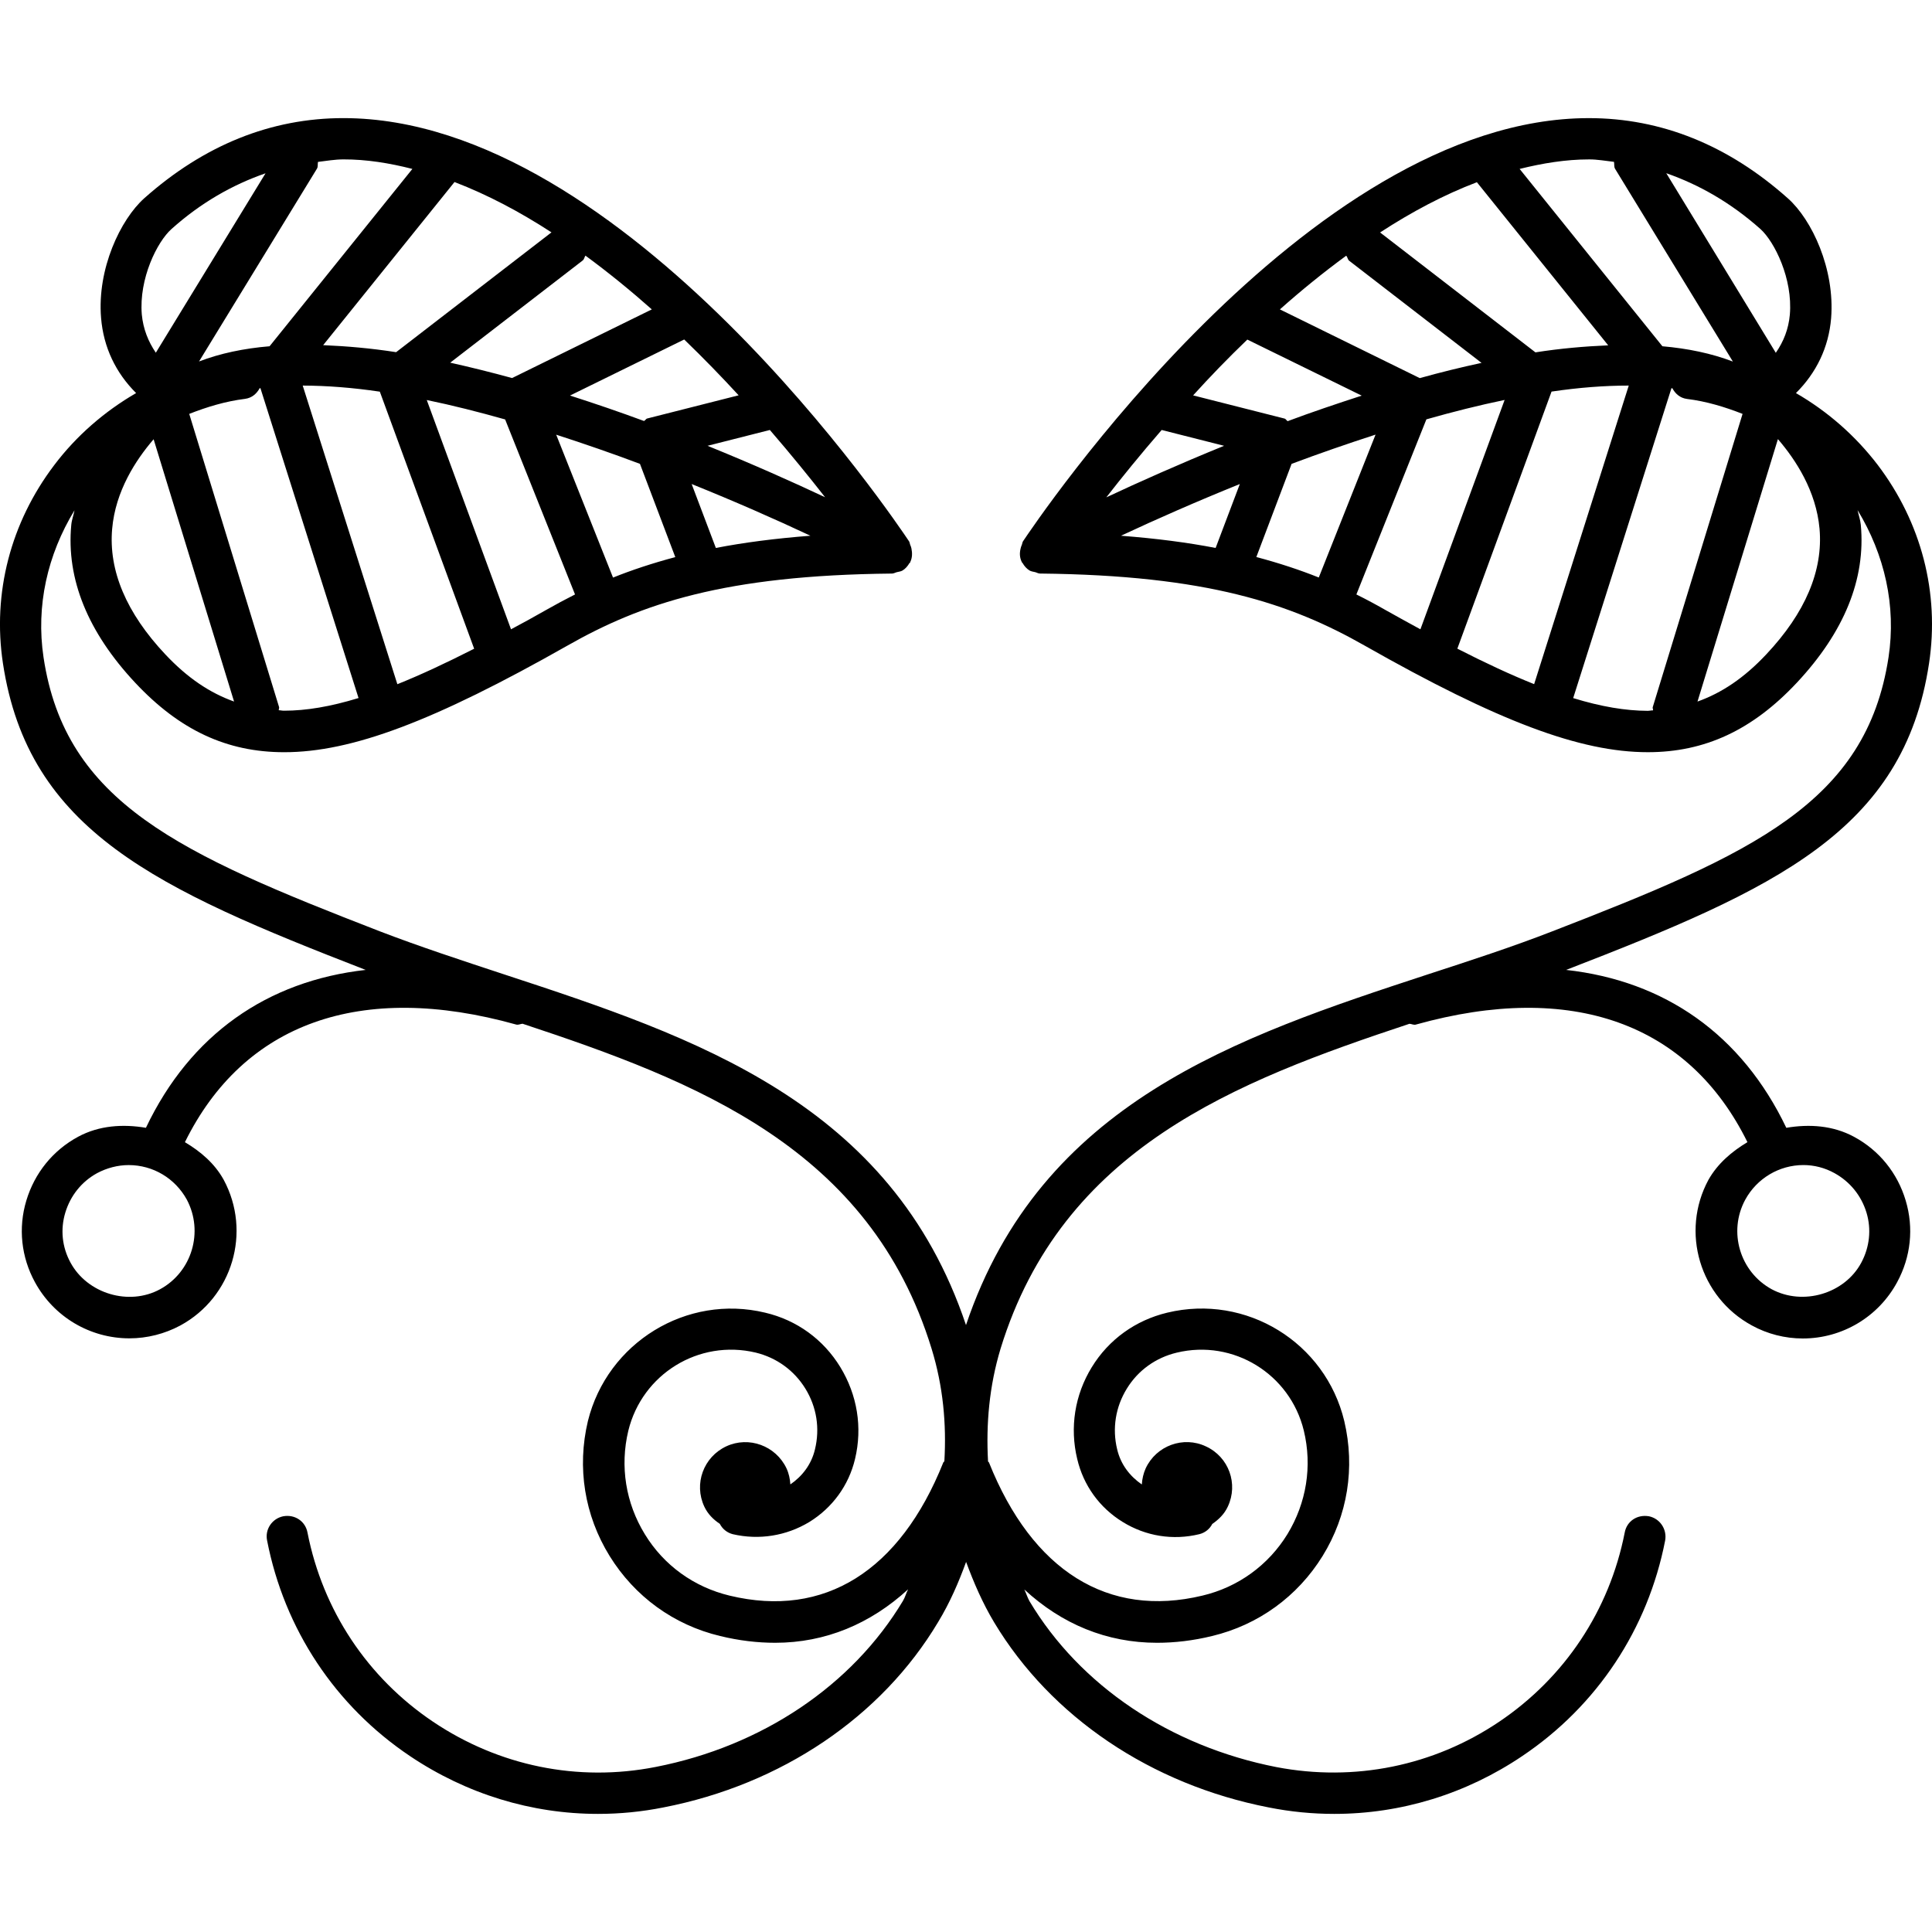 <?xml version="1.0" encoding="iso-8859-1"?>
<!-- Generator: Adobe Illustrator 16.0.0, SVG Export Plug-In . SVG Version: 6.00 Build 0)  -->
<!DOCTYPE svg PUBLIC "-//W3C//DTD SVG 1.1//EN" "http://www.w3.org/Graphics/SVG/1.1/DTD/svg11.dtd">
<svg version="1.1" id="Capa_1" xmlns="http://www.w3.org/2000/svg" xmlns:xlink="http://www.w3.org/1999/xlink" x="0px" y="0px"
	 width="126.313px" height="126.314px" viewBox="0 0 126.313 126.314" style="enable-background:new 0 0 126.313 126.314;"
	 xml:space="preserve">
<g>
	<path d="M126.12,43.369c0.696-4.602-0.501-9.208-3.354-12.971c-1.461-1.911-3.28-3.504-5.348-4.698
		c1.329-1.324,2.142-2.979,2.3-4.901c0.253-3.215-1.256-6.434-2.827-7.831c-3.902-3.479-8.279-5.245-13.015-5.245
		c-18.479,0-36.236,26.542-36.998,27.675c-0.043,0.077-0.043,0.164-0.082,0.25c-0.031,0.074-0.053,0.129-0.068,0.208
		c-0.077,0.304-0.066,0.602,0.073,0.881c0.014,0.011,0,0.021,0.014,0.034c0.011,0.016,0.031,0.026,0.042,0.042
		c0.113,0.201,0.264,0.367,0.453,0.485c0.113,0.066,0.243,0.077,0.367,0.108c0.107,0.026,0.2,0.092,0.318,0.092
		c10.927,0.113,16.391,1.964,21.231,4.714c8.712,4.946,14.08,6.966,18.51,6.966c3.733,0,6.84-1.448,9.74-4.543
		c3.095-3.309,4.514-6.781,4.182-10.322c-0.032-0.335-0.143-0.633-0.211-0.963c1.771,2.917,2.536,6.26,2.024,9.624
		c-1.455,9.519-8.896,12.847-21.974,17.912c-2.61,1.015-5.311,1.896-8.18,2.829c-12.45,4.086-25.263,8.369-30.161,22.918
		C58.277,72.09,45.453,67.808,32.994,63.716c-2.845-0.939-5.535-1.819-8.166-2.829C11.739,55.816,4.272,52.483,2.846,42.975
		c-0.503-3.364,0.253-6.702,2.025-9.613c-0.061,0.33-0.18,0.612-0.211,0.957c-0.335,3.536,1.086,7.014,4.179,10.317
		c2.9,3.096,5.988,4.543,9.743,4.543c4.411,0,9.785-2.02,18.51-6.966c4.838-2.75,10.288-4.606,21.228-4.714
		c0.113,0,0.211-0.066,0.319-0.092c0.124-0.032,0.259-0.042,0.367-0.108c0.19-0.113,0.334-0.284,0.454-0.485
		c0.01-0.016,0.039-0.026,0.05-0.042c0.005-0.013,0-0.023,0.005-0.034c0.134-0.279,0.134-0.577,0.074-0.881
		c-0.016-0.079-0.037-0.134-0.068-0.208c-0.04-0.087-0.04-0.174-0.082-0.25C58.676,34.264,40.925,7.722,22.452,7.722
		c-4.74,0-9.115,1.767-13.02,5.239c-1.559,1.397-3.088,4.612-2.824,7.823c0.158,1.928,0.962,3.591,2.291,4.915
		c-2.069,1.2-3.905,2.792-5.353,4.709c-2.85,3.758-4.05,8.364-3.354,12.96c1.664,10.969,10.077,14.752,23.686,20.033
		c0.011,0,0.021,0.006,0.032,0.011c-6.431,0.72-11.464,4.216-14.37,10.323c-1.495-0.254-3.056-0.158-4.432,0.585
		c-1.659,0.896-2.845,2.378-3.386,4.171s-0.335,3.697,0.562,5.337C3.521,86.096,5.881,87.5,8.462,87.5
		c1.16,0,2.315-0.296,3.325-0.839c3.414-1.851,4.672-6.122,2.837-9.529c-0.591-1.07-1.508-1.846-2.534-2.457
		c3.834-7.778,11.47-10.537,21.656-7.691c0.14,0.042,0.274-0.042,0.419-0.053c11.377,3.768,22.712,8.134,26.741,21.244
		c0.757,2.457,0.979,4.936,0.836,7.361c-0.021,0.042-0.063,0.042-0.074,0.09c-2.834,7.082-7.765,10.188-13.964,8.696
		c-2.333-0.56-4.306-1.983-5.547-4.019c-1.248-2.036-1.635-4.436-1.079-6.761c0.907-3.713,4.612-5.996,8.332-5.11
		c1.36,0.333,2.51,1.16,3.246,2.357c0.738,1.202,0.959,2.6,0.625,3.971c-0.232,0.986-0.836,1.762-1.608,2.289
		c-0.021-0.354-0.098-0.718-0.253-1.05c-0.699-1.477-2.458-2.125-3.937-1.439c-1.487,0.696-2.133,2.447-1.437,3.939
		c0.227,0.485,0.588,0.844,1.015,1.129c0.171,0.332,0.464,0.574,0.841,0.675c1.719,0.4,3.501,0.116,5.012-0.797
		c1.505-0.928,2.576-2.389,2.987-4.118c0.496-2.067,0.145-4.192-0.962-6.007c-1.107-1.813-2.845-3.074-4.915-3.56
		c-5.118-1.233-10.317,1.946-11.588,7.088c-0.723,3.037-0.222,6.164,1.421,8.822c1.635,2.643,4.185,4.504,7.225,5.231
		c1.236,0.301,2.437,0.442,3.597,0.442c3.288,0,6.23-1.238,8.693-3.496c-0.129,0.243-0.193,0.518-0.34,0.76
		c-3.314,5.526-9.205,9.492-16.161,10.853c-5.089,1.002-10.254-0.063-14.555-2.953c-4.298-2.89-7.214-7.288-8.213-12.371
		c-0.134-0.728-0.815-1.202-1.582-1.065c-0.728,0.147-1.215,0.854-1.057,1.593c1.128,5.779,4.443,10.8,9.347,14.091
		c3.694,2.479,7.944,3.775,12.285,3.775c1.426,0,2.845-0.137,4.276-0.422c7.718-1.498,14.268-5.928,17.961-12.118
		c0.762-1.255,1.339-2.584,1.83-3.935c0.499,1.351,1.076,2.689,1.835,3.955c3.715,6.181,10.254,10.6,17.954,12.098
		c1.435,0.285,2.853,0.422,4.282,0.422c4.355,0,8.605-1.297,12.281-3.775c4.904-3.291,8.222-8.312,9.35-14.091
		c0.138-0.738-0.337-1.445-1.06-1.593c-0.786-0.132-1.45,0.338-1.582,1.065c-0.997,5.083-3.918,9.481-8.211,12.371
		c-4.303,2.9-9.471,3.935-14.555,2.964c-6.945-1.36-12.846-5.315-16.152-10.853c-0.135-0.243-0.211-0.507-0.335-0.76
		c2.452,2.268,5.393,3.485,8.678,3.485c1.16,0,2.367-0.142,3.597-0.442c3.032-0.728,5.59-2.589,7.225-5.231
		c1.64-2.658,2.136-5.774,1.418-8.822c-1.233-5.142-6.407-8.332-11.575-7.088c-2.072,0.496-3.828,1.756-4.936,3.57
		c-1.107,1.804-1.447,3.939-0.949,5.996c0.406,1.729,1.461,3.19,2.974,4.118c1.503,0.929,3.286,1.219,5.016,0.797
		c0.374-0.095,0.675-0.343,0.838-0.665c0.422-0.295,0.786-0.638,1.019-1.139c0.695-1.482,0.068-3.243-1.435-3.934
		c-1.466-0.696-3.243-0.053-3.935,1.434c-0.152,0.338-0.231,0.696-0.253,1.055c-0.78-0.537-1.382-1.308-1.613-2.299
		c-0.332-1.36-0.105-2.773,0.633-3.966c0.728-1.191,1.888-2.024,3.259-2.352c3.713-0.896,7.414,1.402,8.311,5.094
		c0.564,2.331,0.169,4.735-1.07,6.771c-1.25,2.035-3.232,3.47-5.558,4.019c-6.165,1.481-11.122-1.614-13.954-8.701
		c-0.01-0.032-0.053-0.043-0.063-0.074c-0.134-2.437,0.077-4.915,0.82-7.372c4.029-13.11,15.364-17.466,26.733-21.239
		c0.138,0.006,0.285,0.101,0.433,0.048c10.178-2.84,17.824-0.087,21.663,7.691c-1.018,0.611-1.945,1.392-2.552,2.468
		c-1.835,3.406-0.56,7.668,2.837,9.514c1.013,0.559,2.173,0.854,3.333,0.854c2.584,0,4.946-1.413,6.17-3.681
		c0.896-1.65,1.097-3.544,0.559-5.337c-0.532-1.793-1.729-3.279-3.375-4.166c-1.382-0.748-2.932-0.844-4.43-0.59
		c-2.921-6.107-7.952-9.608-14.396-10.323c0.011-0.005,0.021-0.011,0.042-0.016C116.048,58.126,124.465,54.342,126.12,43.369z
		 M75.949,28.112l4.081,1.034c-2.974,1.213-5.59,2.381-7.699,3.37C73.344,31.213,74.552,29.723,75.949,28.112z M81.059,31.646
		l-1.582,4.179c-1.813-0.351-3.86-0.62-6.186-0.799C75.59,33.95,78.237,32.785,81.059,31.646z M84.444,30.327
		c1.793-0.675,3.644-1.313,5.489-1.912l-3.712,9.342c-1.224-0.49-2.573-0.938-4.082-1.339L84.444,30.327z M92.824,24.721
		l-9.145-4.493c1.382-1.229,2.837-2.413,4.335-3.509c0.095,0.103,0.095,0.242,0.189,0.324l8.659,6.682
		C95.514,24.015,94.174,24.344,92.824,24.721z M96.558,11.913l8.585,10.665c-1.529,0.066-3.111,0.2-4.757,0.459l-10.156-7.839
		C92.286,13.858,94.396,12.735,96.558,11.913z M106.487,25.209l-6.186,19.52c-1.487-0.594-3.164-1.371-5.021-2.32l6.159-16.807
		C103.223,25.338,104.905,25.209,106.487,25.209z M117.019,20.571c-0.085,0.949-0.411,1.764-0.918,2.495l-7.161-11.742
		c2.151,0.751,4.219,1.927,6.159,3.652C116.017,15.807,117.219,18.222,117.019,20.571z M105.522,10.581
		c0.031,0.156-0.011,0.319,0.073,0.459l7.699,12.598c-1.402-0.535-2.942-0.854-4.608-1l-9.334-11.594
		c1.497-0.371,3.021-0.622,4.535-0.622C104.426,10.417,104.963,10.52,105.522,10.581z M81.549,22.201l7.479,3.665
		c-1.651,0.535-3.27,1.081-4.842,1.669c-0.084-0.047-0.115-0.15-0.211-0.171l-5.969-1.514
		C79.103,24.637,80.283,23.417,81.549,22.201z M88.679,38.865l4.577-11.448c1.72-0.491,3.449-0.923,5.115-1.269l-5.505,14.995
		c-0.754-0.409-1.498-0.82-2.326-1.284C89.955,39.524,89.333,39.189,88.679,38.865z M102.854,45.641l6.424-20.261
		c0.01,0,0.031,0.006,0.062,0.006c0.19,0.358,0.507,0.638,0.949,0.696c1.256,0.153,2.469,0.519,3.639,0.978l-5.874,19.177
		c-0.021,0.069,0.037,0.129,0.021,0.206c-0.115,0-0.231,0.031-0.337,0.031C106.276,46.469,104.684,46.203,102.854,45.641z
		 M115.474,42.786c-1.45,1.545-2.911,2.516-4.493,3.082l5.258-17.159c1.17,1.36,2.499,3.391,2.721,5.858
		C119.201,37.304,118.031,40.07,115.474,42.786z M36.055,15.192l-10.157,7.833c-1.647-0.258-3.229-0.393-4.77-0.459l8.588-10.665
		C31.887,12.735,34.004,13.858,36.055,15.192z M41.84,30.327l2.31,6.096c-1.5,0.4-2.85,0.849-4.071,1.339l-3.715-9.342
		C38.204,29.014,40.047,29.652,41.84,30.327z M53.945,32.51c-2.102-0.989-4.714-2.157-7.688-3.364l4.076-1.034
		C51.726,29.723,52.93,31.213,53.945,32.51z M52.985,35.026c-2.323,0.179-4.369,0.448-6.183,0.799l-1.582-4.179
		C48.05,32.785,50.694,33.95,52.985,35.026z M29.435,23.711l8.651-6.673c0.114-0.082,0.114-0.216,0.19-0.325
		c1.495,1.097,2.953,2.286,4.34,3.515l-9.136,4.488C32.113,24.344,30.774,24.009,29.435,23.711z M24.833,25.607l6.167,16.806
		c-1.856,0.944-3.515,1.717-5.021,2.32l-6.188-19.524C21.379,25.214,23.064,25.344,24.833,25.607z M7.333,34.572
		c0.216-2.468,1.54-4.493,2.71-5.854l5.26,17.149c-1.582-0.566-3.04-1.537-4.493-3.082C8.256,40.07,7.091,37.304,7.333,34.572z
		 M18.226,46.435c-0.01-0.074,0.042-0.135,0.021-0.203L12.372,27.06c1.171-0.459,2.376-0.825,3.649-0.983
		c0.443-0.058,0.757-0.332,0.957-0.696c0.016,0,0.032-0.005,0.048-0.005l6.415,20.261c-1.835,0.562-3.428,0.828-4.854,0.828
		C18.447,46.469,18.339,46.435,18.226,46.435z M35.741,39.859c-0.809,0.464-1.576,0.881-2.331,1.284l-5.508-14.99
		c1.685,0.346,3.396,0.783,5.123,1.269l4.57,11.443C36.952,39.189,36.332,39.524,35.741,39.859z M48.292,25.845l-5.967,1.513
		c-0.103,0.021-0.124,0.124-0.221,0.166c-1.561-0.577-3.185-1.134-4.838-1.663l7.467-3.665
		C45.998,23.417,47.18,24.637,48.292,25.845z M26.961,11.044l-9.336,11.594c-1.679,0.14-3.227,0.464-4.612,0.994l7.702-12.593
		c0.092-0.14,0.042-0.303,0.074-0.454c0.556-0.066,1.097-0.164,1.674-0.164C23.942,10.417,25.461,10.66,26.961,11.044z
		 M11.209,14.976c1.917-1.719,3.987-2.895,6.151-3.646l-7.172,11.73c-0.496-0.73-0.825-1.545-0.917-2.497
		C9.076,18.214,10.276,15.807,11.209,14.976z M10.461,84.292c-2.036,1.107-4.749,0.285-5.849-1.74
		c-0.556-1.018-0.675-2.172-0.34-3.279c0.335-1.098,1.057-2.015,2.078-2.574c0.633-0.337,1.35-0.527,2.062-0.527
		c1.595,0,3.035,0.865,3.802,2.258C13.327,80.528,12.554,83.154,10.461,84.292z M119.939,76.699c1.013,0.56,1.751,1.467,2.089,2.574
		c0.337,1.107,0.2,2.277-0.338,3.279c-1.081,2.025-3.802,2.838-5.854,1.74c-2.088-1.139-2.863-3.765-1.734-5.854
		c0.765-1.402,2.225-2.268,3.807-2.268C118.601,76.171,119.302,76.345,119.939,76.699z"/>
</g>
<g>
</g>
<g>
</g>
<g>
</g>
<g>
</g>
<g>
</g>
<g>
</g>
<g>
</g>
<g>
</g>
<g>
</g>
<g>
</g>
<g>
</g>
<g>
</g>
<g>
</g>
<g>
</g>
<g>
</g>
</svg>
